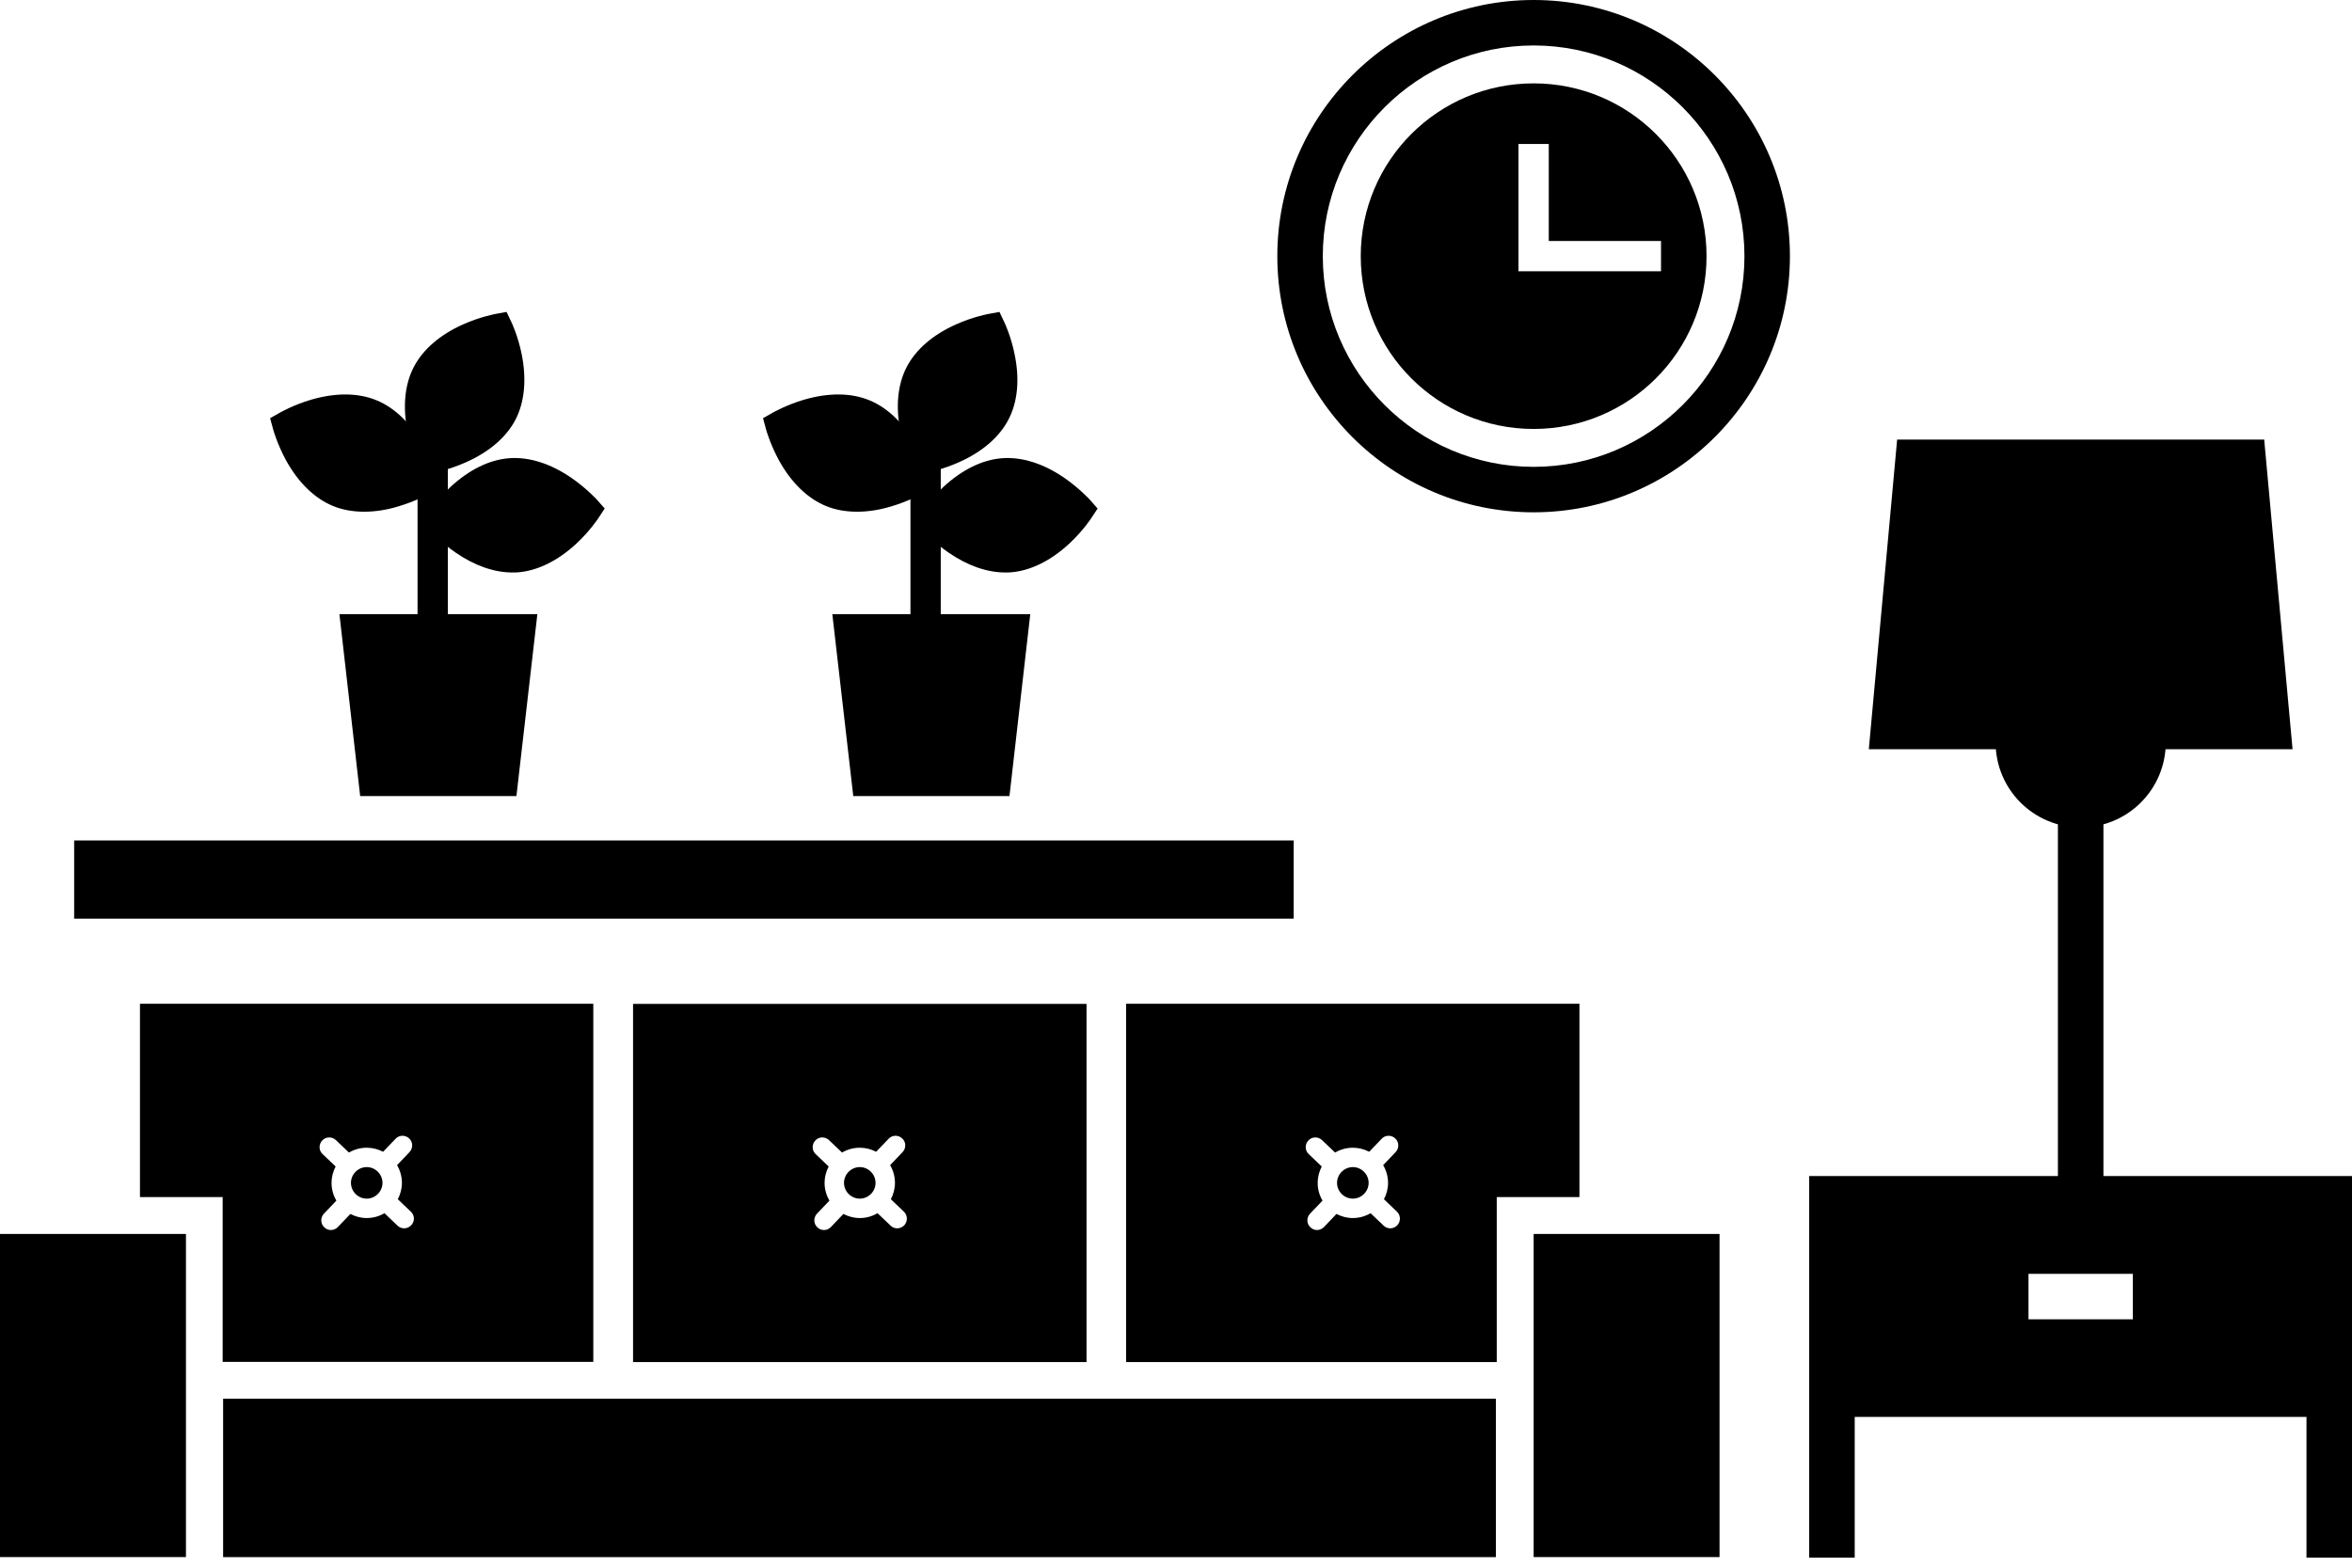 <svg width="51" height="34" viewBox="0 0 51 34" fill="none" xmlns="http://www.w3.org/2000/svg">
<path d="M0 26.762V33.77H4.032V32.396V26.762H2.24H0Z" fill="black"/>
<path d="M32.436 32.397V30.335H24.355H23.619H13.664H12.931H4.838V32.397V33.771H32.436V32.397Z" fill="black"/>
<path d="M37.286 26.762H35.047H33.255V32.396V33.77H37.286V26.762Z" fill="black"/>
<path d="M7.952 25.312C7.764 25.312 7.61 25.467 7.61 25.654C7.61 25.841 7.764 25.996 7.952 25.996C8.139 25.996 8.294 25.841 8.294 25.654C8.294 25.467 8.139 25.312 7.952 25.312Z" fill="black"/>
<path d="M3.035 21.772V25.963H4.828V29.537H12.865V21.769H3.035V21.772ZM8.915 26.575C8.873 26.617 8.82 26.64 8.764 26.64C8.712 26.64 8.659 26.621 8.619 26.581L8.337 26.312C8.225 26.377 8.093 26.417 7.952 26.417C7.824 26.417 7.705 26.384 7.597 26.328L7.327 26.611C7.284 26.654 7.232 26.677 7.176 26.677C7.123 26.677 7.071 26.657 7.031 26.617C6.946 26.538 6.946 26.404 7.024 26.322L7.294 26.039C7.228 25.927 7.189 25.796 7.189 25.654C7.189 25.526 7.222 25.408 7.278 25.299L6.995 25.03C6.909 24.951 6.909 24.816 6.988 24.734C7.067 24.648 7.202 24.648 7.284 24.727L7.567 24.997C7.679 24.931 7.81 24.892 7.952 24.892C8.08 24.892 8.199 24.924 8.307 24.98L8.577 24.698C8.656 24.612 8.79 24.612 8.873 24.691C8.958 24.77 8.958 24.905 8.879 24.987L8.61 25.27C8.675 25.381 8.715 25.513 8.715 25.654C8.715 25.782 8.682 25.901 8.626 26.009L8.909 26.279C8.994 26.358 8.998 26.489 8.915 26.575Z" fill="black"/>
<path d="M13.727 21.772V29.54H23.56V21.772H13.727ZM19.607 26.575C19.564 26.617 19.511 26.64 19.456 26.64C19.403 26.64 19.35 26.621 19.311 26.581L19.028 26.312C18.916 26.378 18.785 26.417 18.643 26.417C18.515 26.417 18.397 26.384 18.288 26.328L18.018 26.611C17.976 26.654 17.923 26.677 17.867 26.677C17.814 26.677 17.762 26.657 17.722 26.617C17.637 26.539 17.637 26.404 17.716 26.322L17.985 26.039C17.92 25.927 17.88 25.796 17.88 25.654C17.88 25.526 17.913 25.408 17.969 25.299L17.686 25.03C17.601 24.951 17.601 24.816 17.68 24.734C17.759 24.648 17.893 24.648 17.976 24.727L18.259 24.997C18.37 24.931 18.502 24.892 18.643 24.892C18.771 24.892 18.89 24.924 18.998 24.98L19.268 24.698C19.347 24.612 19.482 24.612 19.564 24.691C19.65 24.77 19.65 24.905 19.571 24.987L19.301 25.27C19.367 25.381 19.406 25.513 19.406 25.654C19.406 25.782 19.373 25.901 19.317 26.009L19.6 26.279C19.682 26.358 19.686 26.489 19.607 26.575Z" fill="black"/>
<path d="M18.643 25.312C18.456 25.312 18.301 25.467 18.301 25.654C18.301 25.841 18.456 25.996 18.643 25.996C18.831 25.996 18.985 25.841 18.985 25.654C18.985 25.467 18.831 25.312 18.643 25.312Z" fill="black"/>
<path d="M29.334 25.312C29.147 25.312 28.992 25.467 28.992 25.654C28.992 25.841 29.147 25.996 29.334 25.996C29.522 25.996 29.677 25.841 29.677 25.654C29.677 25.467 29.522 25.312 29.334 25.312Z" fill="black"/>
<path d="M24.418 21.772V29.54H32.455V25.963H34.248V21.769H24.418V21.772ZM30.298 26.575C30.255 26.617 30.203 26.64 30.147 26.64C30.094 26.64 30.042 26.621 30.002 26.581L29.719 26.312C29.608 26.377 29.476 26.417 29.334 26.417C29.206 26.417 29.088 26.384 28.979 26.328L28.71 26.611C28.667 26.654 28.614 26.677 28.558 26.677C28.506 26.677 28.453 26.657 28.414 26.617C28.328 26.538 28.328 26.404 28.407 26.322L28.677 26.039C28.611 25.927 28.572 25.796 28.572 25.654C28.572 25.526 28.605 25.408 28.66 25.299L28.378 25.03C28.292 24.951 28.292 24.816 28.371 24.734C28.45 24.648 28.585 24.648 28.667 24.727L28.95 24.997C29.062 24.931 29.193 24.892 29.334 24.892C29.463 24.892 29.581 24.924 29.69 24.98L29.959 24.698C30.038 24.612 30.173 24.612 30.255 24.691C30.341 24.77 30.341 24.905 30.262 24.987L29.992 25.27C30.058 25.381 30.098 25.513 30.098 25.654C30.098 25.782 30.065 25.901 30.009 26.009L30.291 26.279C30.374 26.358 30.377 26.489 30.298 26.575Z" fill="black"/>
<path d="M39.23 25.51V30.237V30.73V33.781H40.217V30.73H50.013V33.781H51V30.73V30.237V25.506H39.23V25.51ZM46.248 27.627V28.613H43.985V27.627H46.248Z" fill="black"/>
<path d="M11.198 17.265H7.81L7.36 13.32H11.652L11.198 17.265Z" fill="black"/>
<path d="M9.711 9.849H9.054V13.863H9.711V9.849Z" fill="black"/>
<path d="M11.313 7.686C11.234 7.295 11.099 7.005 11.093 6.995L10.984 6.765L10.734 6.811C10.721 6.815 10.409 6.871 10.043 7.035C9.54 7.258 9.169 7.581 8.971 7.962C8.774 8.343 8.728 8.833 8.84 9.372C8.919 9.763 9.054 10.053 9.06 10.063L9.169 10.293L9.419 10.247C9.432 10.243 9.744 10.188 10.109 10.023C10.612 9.8 10.984 9.477 11.181 9.096C11.375 8.715 11.421 8.228 11.313 7.686Z" fill="black"/>
<path d="M12.944 10.838C12.934 10.829 12.72 10.592 12.392 10.365C11.938 10.053 11.471 9.905 11.04 9.938C10.612 9.97 10.172 10.187 9.767 10.562C9.475 10.835 9.3 11.101 9.294 11.111L9.156 11.322L9.323 11.509C9.333 11.519 9.547 11.755 9.876 11.982C10.29 12.268 10.714 12.416 11.112 12.416C11.152 12.416 11.191 12.416 11.227 12.413C11.655 12.38 12.096 12.163 12.5 11.788C12.793 11.515 12.967 11.249 12.974 11.239L13.112 11.029L12.944 10.838Z" fill="black"/>
<path d="M9.461 10.342C9.458 10.329 9.373 10.023 9.182 9.671C8.915 9.188 8.564 8.846 8.166 8.682C7.768 8.517 7.278 8.514 6.748 8.668C6.367 8.78 6.091 8.938 6.077 8.945L5.857 9.07L5.923 9.313C5.926 9.326 6.012 9.632 6.202 9.983C6.469 10.467 6.821 10.809 7.219 10.973C7.422 11.058 7.653 11.098 7.896 11.098C8.13 11.098 8.376 11.062 8.636 10.983C9.017 10.871 9.294 10.713 9.307 10.707L9.527 10.582L9.461 10.342Z" fill="black"/>
<path d="M21.889 17.265H18.502L18.048 13.32H22.34L21.889 17.265Z" fill="black"/>
<path d="M20.399 9.849H19.742V13.863H20.399V9.849Z" fill="black"/>
<path d="M22.001 7.686C21.922 7.295 21.787 7.005 21.78 6.995L21.672 6.765L21.422 6.811C21.409 6.815 21.096 6.871 20.732 7.035C20.228 7.258 19.857 7.581 19.659 7.962C19.462 8.343 19.416 8.833 19.528 9.372C19.607 9.763 19.742 10.053 19.748 10.063L19.857 10.293L20.107 10.247C20.12 10.243 20.432 10.188 20.797 10.023C21.3 9.8 21.672 9.477 21.869 9.096C22.067 8.715 22.113 8.228 22.001 7.686Z" fill="black"/>
<path d="M23.632 10.838C23.622 10.829 23.408 10.592 23.08 10.365C22.626 10.053 22.159 9.905 21.728 9.938C21.3 9.97 20.86 10.187 20.455 10.562C20.163 10.835 19.988 11.101 19.982 11.111L19.844 11.322L20.011 11.509C20.021 11.519 20.235 11.755 20.564 11.982C20.978 12.268 21.402 12.416 21.8 12.416C21.84 12.416 21.879 12.416 21.915 12.413C22.343 12.38 22.784 12.163 23.188 11.788C23.481 11.515 23.655 11.249 23.662 11.239L23.8 11.029L23.632 10.838Z" fill="black"/>
<path d="M20.149 10.342C20.146 10.329 20.061 10.023 19.87 9.671C19.604 9.188 19.252 8.846 18.854 8.682C18.456 8.517 17.966 8.514 17.436 8.668C17.055 8.78 16.779 8.938 16.765 8.945L16.545 9.07L16.611 9.313C16.614 9.326 16.7 9.632 16.89 9.983C17.157 10.467 17.509 10.809 17.907 10.973C18.11 11.058 18.341 11.098 18.584 11.098C18.817 11.098 19.064 11.062 19.324 10.983C19.706 10.871 19.982 10.713 19.995 10.707L20.215 10.582L20.149 10.342Z" fill="black"/>
<path d="M45.61 17.837H44.623V26.039H45.61V17.837Z" fill="black"/>
<path d="M49.096 9.533H41.137L40.523 16.249H49.711L49.096 9.533Z" fill="black"/>
<path d="M45.117 17.945C44.097 17.945 43.272 17.12 43.272 16.101H46.962C46.962 17.12 46.136 17.945 45.117 17.945Z" fill="black"/>
<path d="M28.052 18.228H1.608V19.924H28.052V18.228Z" fill="black"/>
<path d="M33.255 11.111C30.19 11.111 27.697 8.619 27.697 5.556C27.697 2.492 30.19 0 33.255 0C36.32 0 38.812 2.492 38.812 5.556C38.812 8.619 36.316 11.111 33.255 11.111ZM33.255 0.986C30.735 0.986 28.683 3.037 28.683 5.556C28.683 8.074 30.735 10.125 33.255 10.125C35.774 10.125 37.826 8.074 37.826 5.556C37.826 3.037 35.774 0.986 33.255 0.986Z" fill="black"/>
<path d="M33.255 1.808C31.183 1.808 29.506 3.485 29.506 5.556C29.506 7.627 31.183 9.303 33.255 9.303C35.326 9.303 37.004 7.627 37.004 5.556C37.004 3.485 35.323 1.808 33.255 1.808ZM32.926 5.884V3.123H33.583V5.227H36.017V5.884H32.926Z" fill="black"/>
</svg>
